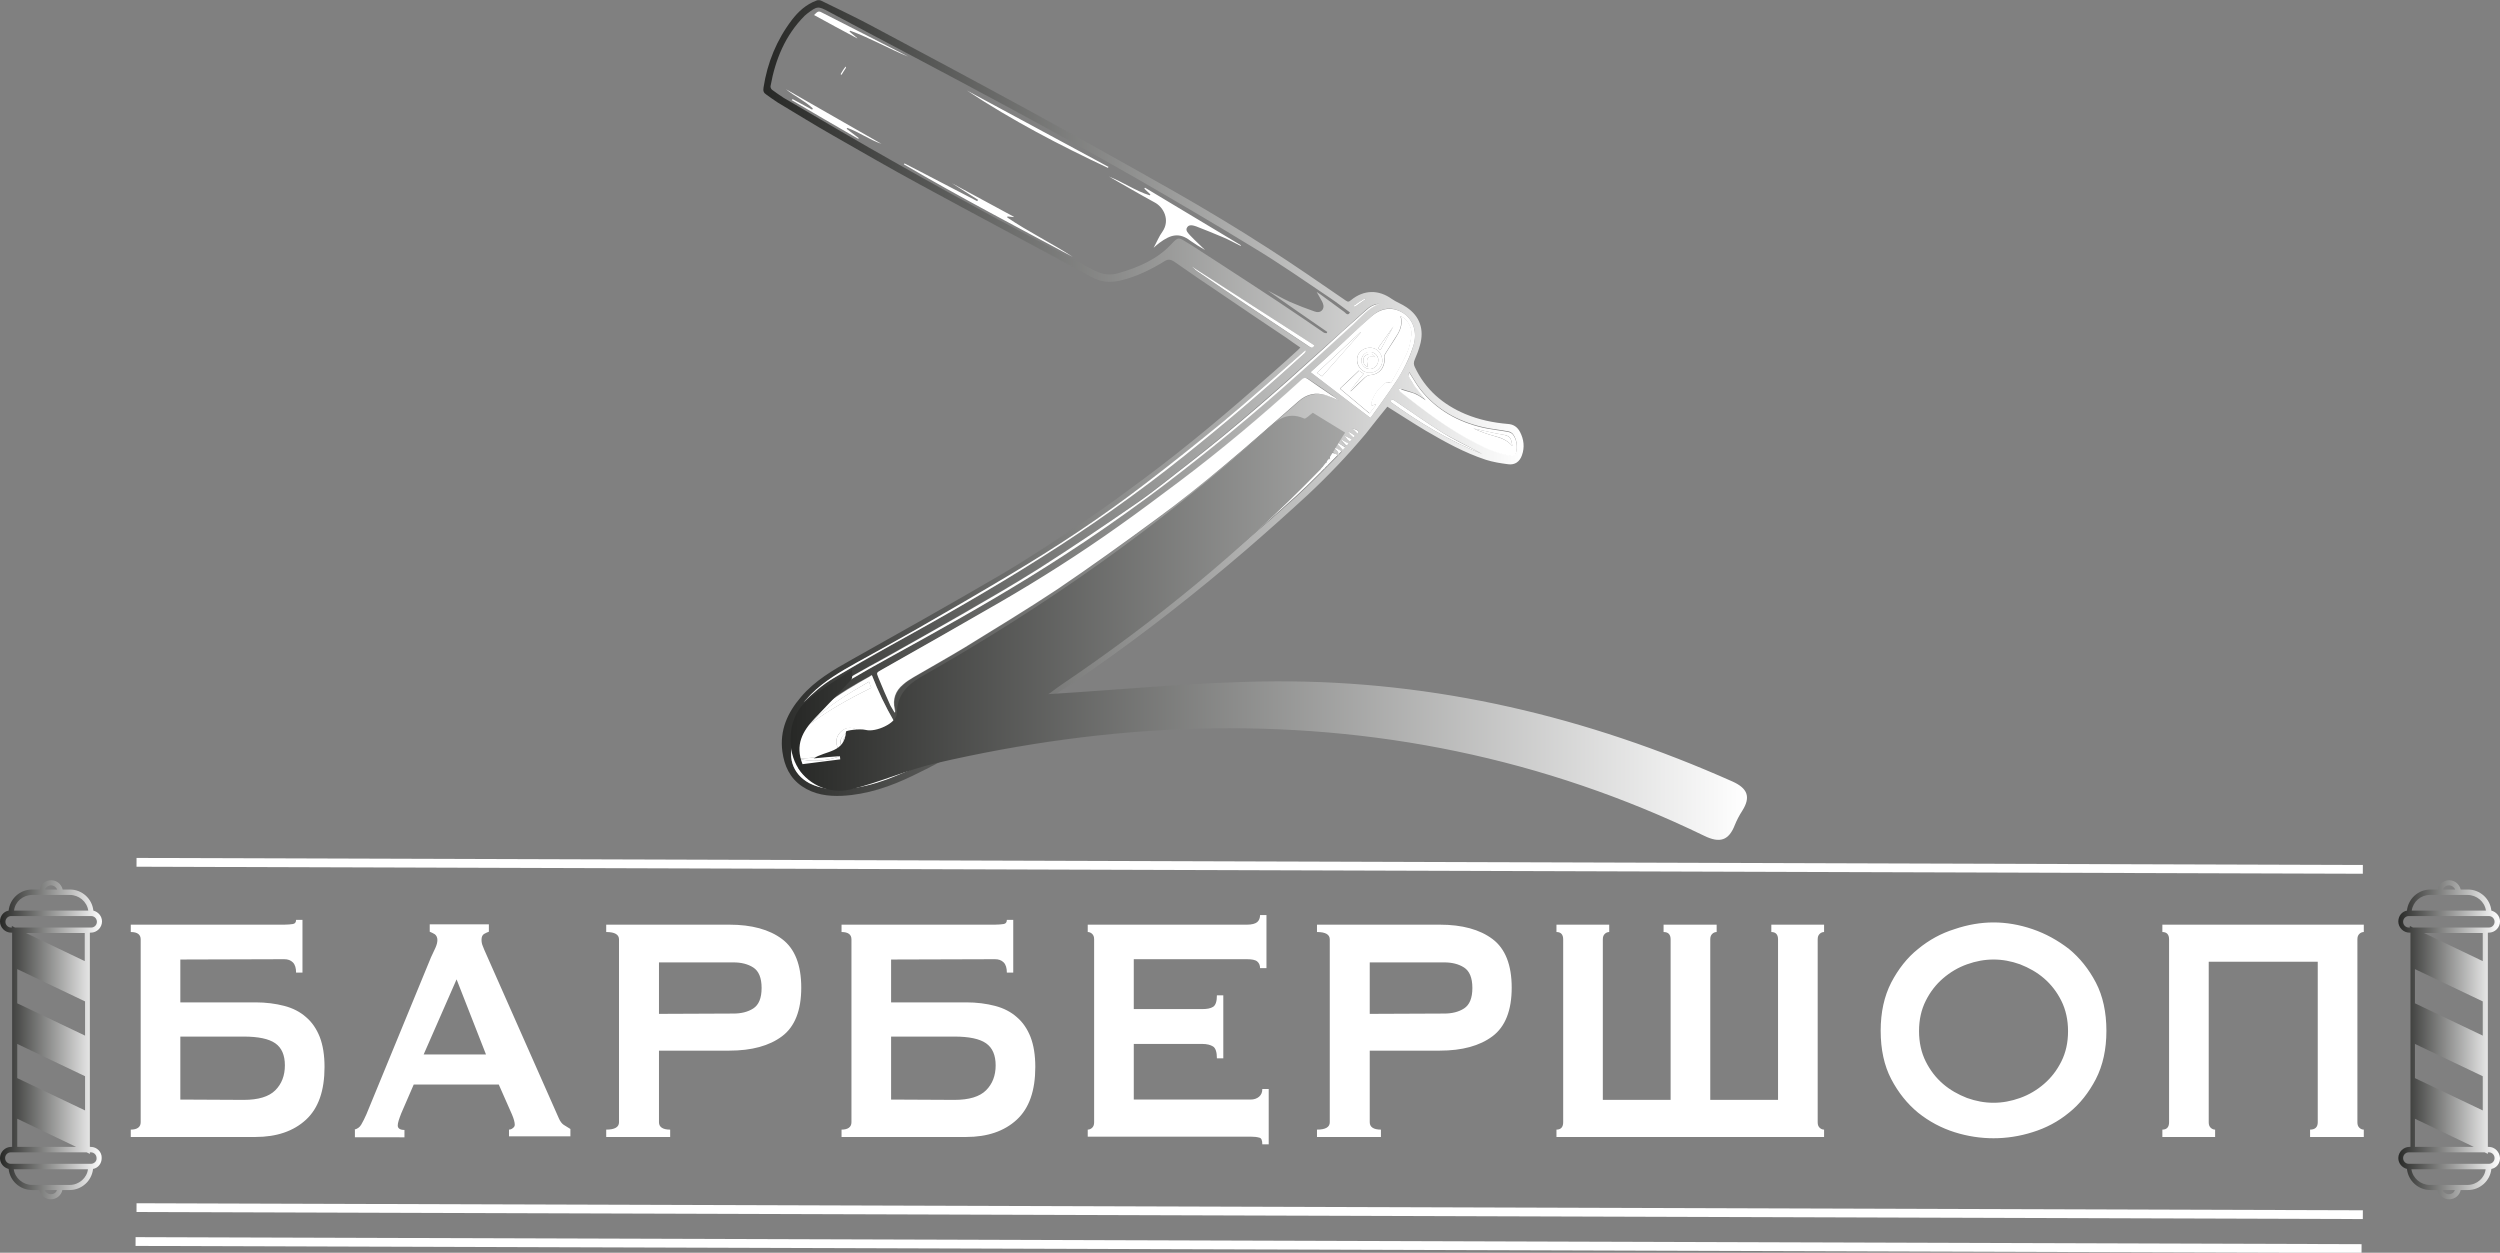 <svg version="1.1" id="Layer_1" xmlns="http://www.w3.org/2000/svg" x="0" y="0" viewBox="0 0 781.9 391.8" xml:space="preserve" fill="#fff"><rect x="0" y="0" width="781.9" height="391.8" fill="#808080" stroke="none"/><style>.st1{fill:#fff}</style><linearGradient id="SVGID_1_" gradientUnits="userSpaceOnUse" x1="238.74" y1="330.057" x2="476.523" y2="330.057" gradientTransform="matrix(1 0 0 -1 0 454.5)"><stop offset="0" stop-color="#272826"/><stop offset="1" stop-color="#fff"/></linearGradient><path d="M433.9 127.2c-2.3 2.8-4.5 5.6-6.7 8.4-5.6 6.7-11.6 13-18 19-6.4 5.9-12.9 11.7-19.5 17.4-15.5 13.3-31.5 25.9-48.3 37.6-11.9 8.2-24.1 15.9-36.8 22.9-6.3 3.5-12.6 7-19.1 10.1-7 3.4-14.3 5.9-22.1 6.3-4.5.2-8.8-.4-12.6-3-3.8-2.6-5.5-6.4-6.1-10.8-.9-6.7 1.6-12.2 5.8-17.1 4.3-5.1 10-8.4 15.7-11.6 15.5-8.7 31-17.4 46.4-26.4 9.4-5.5 18.5-11.6 27.5-17.6 6-4 11.9-8.4 17.7-12.7 14-10.4 27.3-21.7 40.3-33.2 2.6-2.3 5.2-4.6 7.8-7l.8-.8c-1.5-1-2.9-2-4.3-3-6.9-4.6-13.7-9.2-20.6-13.9-4.9-3.3-9.8-6.6-14.6-10-1.1-.7-1.9-.8-3-.1-4.2 2.6-8.7 4.8-13.6 6-3.3.8-6.3.6-9.3-1.1-17.8-9.7-35.8-19.2-53.6-28.9-9.2-5-18.2-10.2-27.3-15.4-5.8-3.3-11.4-6.8-17.1-10.2-1.2-.8-2.4-1.6-3.6-2.5-.8-.5-1.1-1.1-.9-2.2 1.2-7.8 4.1-14.9 8.9-21.2 2-2.6 4.4-4.8 7.6-6 .4-.2 1.1-.2 1.5 0 5.1 2.5 10.2 4.9 15.1 7.5 16.5 8.8 33 17.6 49.3 26.5 15.7 8.6 31.3 17.3 46.8 26.1 9.6 5.5 19.1 11.2 28.4 17.2 8.3 5.3 16.3 10.9 24.5 16.5.7.5 1 .4 1.6-.1 4-3.3 8.6-3.4 12.8-.4 1.4 1 3.2 1.6 4.6 2.6 4.2 2.8 5.6 7 4.2 11.9-.4 1.5-1 3-1.6 4.4-.4.9-.4 1.6 0 2.4 3.3 7 8.7 11.7 15.8 14.7 4.3 1.8 8.7 2.7 13.3 3.1 1.8.1 3 1 3.8 2.5 1.2 2.3 1.5 4.8.6 7.3-.7 2-2.2 3.1-4.3 2.8-2.4-.3-4.8-.7-7-1.4-6.7-2.2-12.8-5.6-18.8-9.1-4-2.4-8-5-12-7.5zM296.2 234.3c1.8-.9 3.6-1.8 5.4-2.8 14.5-8.1 28.5-17 42.1-26.5 14.7-10.3 28.8-21.4 42.6-33 6.5-5.5 12.9-11 19.2-16.7 4.5-4.1 8.7-8.5 13-12.8.4-.4.8-.8 1.2-1.3-.9-.5-1.6-.8-2.4-1.3.3 1 1.9 1.3 1.2 2.6-.7-.5-1.5-.9-2.2-1.4.2.6.6 1 .9 1.4.1.2.1.5.2.7-.2 0-.5.1-.7 0-.5-.2-1-.5-1.5-.8.2.5.6.9.9 1.3.1.2.1.4.2.6-.2 0-.5.2-.7.1-.6-.3-1.2-.7-1.7-1.1.3.6.7 1.1 1.1 1.6.1.2.1.4.2.7-.2 0-.5.1-.7 0-.6-.3-1.2-.7-1.7-1.1l-.1.1c.5.6 1.1 1.2 1.7 1.9-1.2.5-1.8-.7-2.8-.7.5.7 1 1.2 1.4 1.8-.1.1-.1.2-.2.3-.8-.4-1.6-.8-2.3-1.3-.1.1-.1.2-.2.2.4.5.8.9 1.2 1.4.1.1.1.4.1.6-.2 0-.5.1-.6 0-.6-.3-1.1-.6-1.6-1 .2.6.6.9.8 1.3.1.2.1.5.2.8-.3 0-.6 0-.8-.1-.5-.3-1.1-.7-1.6-1 .3.6.7 1 1.1 1.5.1.2.1.5.2.7-.3 0-.6.1-.8 0-.6-.3-1.1-.7-1.6-1.1l-.1.1c.5.6 1 1.2 1.6 1.9-1.2 1-1.7-.9-2.8-.6.4.4.7.8 1 1.2.1.2.1.5.2.8-.3 0-.7.1-.9-.1-.5-.2-1-.6-1.4-.9 0 .1-.1.1-.1.2.5.6.9 1.1 1.5 1.8-1.2.8-1.7-.7-2.7-.6.4.4.7.8 1 1.2.1.2.1.5.1.7-.2 0-.5.1-.7 0-.5-.3-1-.7-1.5-1 .2.5.6.9.9 1.4.1.2.1.5.2.8-.3 0-.6.1-.8-.1-.5-.3-1-.7-1.5-1 .2.5.6.9.9 1.4.1.2.1.5.2.8-.3 0-.6 0-.9-.1-.5-.2-.9-.6-1.3-.9 0 .1-.1.1-.1.2.4.5.8 1.1 1.3 1.6 0 .1-.1.2-.1.3-.4-.1-.7-.1-1.1-.3-.4-.2-.7-.4-1.1-.7.1.5.4.8.6 1.2.1.2.1.5.1.8-.3 0-.6.1-.7-.1-.5-.3-1-.7-1.5-1l-.1.1c.4.6.9 1.2 1.4 1.8-1.2 1-1.6-.8-2.6-.6.3.4.6.7.8 1.1.1.3.2.6.2.9-.3-.1-.7-.1-.9-.2-.4-.2-.7-.4-1-.6 0 .1-.1.1-.1.2.4.5.7 1 1.1 1.5-1.3.9-1.7-.7-2.7-.7.5.6.9 1.2 1.4 1.9-1.2.8-1.6-.7-2.5-.6.3.3.5.7.7 1 .1.2.1.5.2.8-.3 0-.7.1-.9-.1-.5-.3-1-.7-1.4-1 .2.5.6 1 .9 1.5.1.2.1.5.2.7-.3 0-.6.1-.8 0-.5-.3-.9-.6-1.4-1l-.1.1c.4.6.8 1.1 1.3 1.8-1.3.7-1.8-.8-2.8-.9.4.5.8.9 1.1 1.4.1.2.1.5.1.8-.2 0-.5 0-.7-.1-.5-.3-.9-.6-1.4-.9l-.1.1c.4.6.8 1.1 1.2 1.7-1.2 1-1.6-.7-2.5-.5.3.4.6.7.8 1.1.1.2.1.5.1.8-.3 0-.6 0-.8-.1-.5-.3-.9-.6-1.3-1 .2.5.5.9.7 1.3.1.2.1.5.1.8-.3 0-.6 0-.8-.1-.4-.2-.8-.6-1.2-.9l-.1.1c.4.5.8 1.1 1.2 1.6-1.1 1.3-1.5-.7-2.4-.4.2.3.5.6.6.9.1.2.1.5.2.8-.3 0-.7.1-.9 0-.4-.2-.8-.6-1.3-.9.1.5.4.8.6 1.2.1.3.1.6.1.9-.3-.1-.7 0-.9-.2-.4-.2-.6-.5-1.1-.8 0 .9 1.6 1.4.4 2.3-.6-.5-1.2-.9-1.7-1.3l-.1.1c.4.6.8 1.1 1.2 1.7-1.2.9-1.6-.7-2.5-.7.4.6.8 1.1 1.2 1.7-1.4 1.1-1.7-.8-2.7-.8.3.5.7 1 1 1.4.1.2.1.4.1.6-.2 0-.6.2-.7.1-.5-.3-.9-.7-1.4-1l-.1.1c.4.5.8 1.1 1.2 1.6-1.3 1.2-1.6-.8-2.6-.8l1.2 1.8c-1.2.9-1.6-.6-2.5-.8.4.6.8 1.2 1.2 1.7-1.1 1.3-1.5-.7-2.3-.4.4.5.7 1 1.1 1.6-1.2.8-1.6-.7-2.6-.9.4.5.7.9 1 1.4.1.2.1.6 0 .7-.2.1-.5.1-.7 0-.5-.3-1-.8-1.7-1.3.5.9.9 1.5 1.3 2.2-1.3 1-1.6-.8-2.5-.8.3.4.6.8.8 1.2.1.2.1.5.1.8-.3 0-.6 0-.9-.1-.3-.2-.6-.5-.9-.7l-.1.1c.3.5.6 1 .9 1.6-1.2 1-1.5-.7-2.4-.8.4.6.7 1.1 1.1 1.7-1 1.2-1.4-.6-2.3-.5.3.6.6 1.1.9 1.6-1.2 1-1.5-.8-2.4-.8.4.6.7 1.2 1.1 1.8-1.3.8-1.6-.8-2.5-.9.4.6.8 1.2 1.2 1.9-1.3 1.1-1.6-.8-2.5-.7.4.6.7 1.1 1.1 1.7-1.4.9-1.6-.8-2.4-.9-.3.8 1.8 1.3.4 2.4-.6-.5-1.1-.9-1.6-1.3l-.1.1c.3.5.6 1 1.1 1.7-1.2.9-1.6-.7-2.5-.9.4.6.7 1.2 1.1 1.8-1.3 1.2-1.5-.9-2.5-.7.4.6.7 1.1 1.1 1.7-1.3 1.1-1.5-.7-2.5-.8.4.6.7 1.2 1.1 1.8-1.1 1-1.4-.6-2.3-.6.3.5.6 1 .9 1.6-1.2 1.1-1.4-.7-2.3-.7.2.4.5.7.6 1.1.1.3 0 .6 0 .9-.3 0-.6 0-.8-.2-.4-.3-.8-.7-1.1-1.1l-.1.1c.4.6.7 1.2 1.1 1.8-1.2 1.2-1.4-.7-2.3-.7.3.4.5.7.7 1.1.1.2 0 .5 0 .8-.3 0-.6 0-.8-.1-.4-.3-.7-.7-1.1-1l-.2.2c.3.6.6 1.1 1 1.8-1.4.8-1.6-.9-2.5-1 .4.6.7 1.2 1.1 1.9-1.2 1.3-1.4-.7-2.3-.7.3.6.6 1.1 1 1.7-1.3 1.1-1.5-.8-2.4-.8.3.6.7 1.2 1 1.8-1.3.9-1.5-.8-2.4-.9.3.6.6 1.2 1 1.9-1.3 1-1.4-.8-2.3-.7.2.4.5.8.6 1.2.1.2 0 .5 0 .8-.3 0-.6 0-.8-.2-.4-.3-.7-.7-1.1-1.1l-.1.1.9 1.8c-1.2 1-1.4-.7-2.2-.7.3.5.6 1 .9 1.6-1.4 1-1.5-.9-2.5-.9.2.4.5.7.7 1.1.1.3 0 .7.1 1-.3-.1-.7-.2-1-.3-.4-.2-.6-.6-1-.9.1.5.4.9.6 1.3.1.2 0 .5 0 .8-.3-.1-.6 0-.8-.2-.4-.3-.8-.7-1.2-1.1l-.1.1c.3.6.7 1.2 1 1.9-1.4 1.1-1.5-.9-2.5-1 .3.5.6.8.7 1.3.1.3 0 .6 0 .9-.3-.1-.7-.1-.9-.3-.4-.3-.6-.6-1-.9-.1 0-.1.1-.2.1l.9 1.8c-1.4.9-1.4-.9-2.4-1 .4.7.7 1.3 1 1.9-1.4.9-1.5-1-2.4-1 .3.6.7 1.2 1 1.9-1.5.9-1.5-1.1-2.5-1.1.4.7.7 1.3 1.1 2-1.3.9-1.4-.9-2.4-.9.3.5.6.9.7 1.4.1.2 0 .5-.2.7-.1.1-.5 0-.6-.1-.5-.4-.9-.9-1.3-1.3l-.1.1c.3.7.7 1.4 1.1 2.1-1.4.8-1.4-1-2.4-1 .3.5.6 1 .8 1.5.1.2 0 .6-.2.7-.1.1-.5 0-.7-.1-.5-.4-.9-.9-1.3-1.3 0 .4.3.8.4 1.1.1.4.1.8.2 1.2-.4-.2-.8-.3-1.2-.6-.3-.2-.5-.6-.8-.8.1.6.4 1.1.6 1.6.1.2 0 .5 0 .7-.3 0-.6 0-.8-.2-.4-.3-.7-.7-1-1l-.2.2c.3.5.6 1.1.9 1.7-1.4 1-1.5-1-2.4-1 .3.6.6 1.3 1 1.9-1.4.8-1.5-1.1-2.5-1.1.3.5.5 1 .7 1.5.1.2 0 .5 0 .8-.3-.1-.6-.1-.9-.3-.5-.4-.9-.9-1.3-1.4.1.6.5 1.1.7 1.6.1.3 0 .6 0 .9-.3-.1-.6-.1-.8-.3-.4-.4-.8-.8-1.1-1.2.1.6.4 1.1.6 1.6.1.2 0 .5 0 .8-.3-.1-.6-.1-.9-.3-.4-.4-.8-.8-1.2-1.3.1.6.4 1.1.6 1.6.1.2 0 .6 0 .8-.3-.1-.7-.1-.9-.3-.5-.4-.8-.9-1.2-1.4-.1 0-.1.1-.2.1.4.7.7 1.5 1.1 2.2-.4.2-.4.2-2.6-1.5.4.9.8 1.6 1.2 2.5-1.6.3-1.7-1.4-2.7-1.7.4.7.7 1.3 1 1.9.1.2 0 .5-.1.7-.2-.1-.5 0-.7-.2-.5-.5-1-1-1.4-1.6l-.1.1c.4.8.7 1.5 1.2 2.5-1.6.2-1.7-1.4-2.7-1.8.3.7.6 1.2.9 1.8.1.2 0 .5 0 .8-.3-.1-.6-.1-.8-.3-.4-.4-.8-.8-1.1-1.2 0 .6.3 1.1.5 1.6.1.2 0 .5 0 .8-.3-.1-.6-.1-.8-.3-.4-.4-.8-.9-1.1-1.3 0 .7.3 1.2.6 1.8.1.2 0 .5 0 .7-.2-.1-.5-.1-.7-.2-.5-.6-1-1.2-1.5-1.7.2.8.5 1.4.8 2.1-1.2.9-1.3 1.3-1.4 1.6l-2.2-2.2-.1.1c.4.9.9 1.8 1.3 2.7.4-.2.7-.4 1-.6zm126-136.6c-2.1-1.5-4.1-3.1-6.2-4.5-8-5.4-15.9-10.9-24.2-15.9-12.1-7.4-24.4-14.6-36.7-21.7-13.3-7.6-26.7-15-40.2-22.3-18.5-10-37.1-19.7-55.6-29.6-3.5-1.9-3.7-1.8-6.9.6-.2.2-.5.4-.7.6-6.1 6.1-9.2 13.7-10.7 22-.1.4.2 1 .5 1.2 1.2.9 2.4 1.7 3.6 2.5 11.9 7 23.8 14 35.9 20.8 10.2 5.8 20.6 11.5 30.9 17.1 10.1 5.4 20.3 10.7 30.4 16.1 2.5 1.3 5 1.6 7.6.8 6.2-1.8 12.1-4.3 16.6-9.2 2-2.1 2.1-2 4.5-.5.4.2.8.5 1.2.7 6.5 4.2 13 8.4 19.4 12.6 5.4 3.5 10.8 7.1 16.1 10.7 2.1 1.4 4.2 2.9 6.3 4.3.3.2.7.2 1 .2 0-.1.1-.3.1-.4-6.2-4.3-12.5-8.6-18.7-13 2.4 1.2 4.6 2.5 7 3.6 2.5 1.1 5.1 2.1 7.7 3 .8.3 1.8.4 2.5-.5.6-.9.3-1.8-.1-2.6-.5-.9-1-1.8-1.7-3l1.2.8c2.5 1.8 5 3.7 7.5 5.5.8.9 1.3.9 1.7.1zm-3.4 27.6c-.7-.6-1.3-1.1-1.9-1.5-2.5-1.8-5.1-3.5-7.6-5.2-.8-.6-1.4-.5-2.1.2-12.3 11.2-25 21.9-38.3 31.9-6.3 4.7-12.5 9.4-18.9 13.9-12 8.5-24.5 16.4-37.3 23.9-12.3 7.1-24.7 14.1-37 21.1-1.4.8-1.5.8-.8 2.3 1.2 2.9 2.5 5.9 3.8 8.8.4.8.8 1.5 1.3 2.2.1-.3.1-.4.1-.6s-.1-.3-.1-.5c-.8-3.1.2-5.7 2.6-7.7 1-.9 2.1-1.6 3.3-2.3 5.3-3.1 10.8-6.1 16-9.3 9.7-6 19.5-11.8 29-18.2 10.5-7.1 20.8-14.5 31-22 7.3-5.4 14.3-11.1 21.3-16.8 7.8-6.5 15.4-13.3 23.1-20 2.5-2.2 5.4-2.8 8.6-1.9 1.2.5 2.4 1.1 3.9 1.7zm-146.1 85.9c-.3.1-.4.1-.5.2-4.9 2.6-9.7 5.4-14 8.9-3.7 2.9-7.1 6.1-9.4 10.3-2.9 5.5-1.1 11.4 4.4 14.3 3.3 1.8 7 2 10.7 1.8 4.7-.3 9.3-1.4 13.7-3.1 3.7-1.4 7.4-3.1 11.2-4.7-6.9-8.5-12.2-17.6-16.1-27.7zm137.2-94.8c6.2 4.8 12.4 9.5 18.7 14.3-.1.1.1 0 .2-.2 2.6-3.7 5.3-7.3 7.8-11.1 2.3-3.6 4.3-7.3 5.5-11.4 1.2-4 0-7.9-3.1-10-3.3-2.2-6.8-2-10.1 1-4.2 3.7-8.3 7.7-12.5 11.5-2.2 2-4.5 4-6.5 5.9zm27.8 5.1l-.2.2c.1.2.2.5.4.6 7.5 6 15.2 11.7 23.8 16.2 3.4 1.7 6.9 3.2 10.7 3.9 1 .2 1.6-.2 1.8-1.1.4-1.9.2-3.8-.9-5.4-.3-.5-1-.9-1.6-1-2.6-.5-5.2-.7-7.8-1.3-7.9-1.8-14.8-5.6-19.8-12.1-1.2-1.6-2.2-3.4-3.3-5.1-.2.4-.4.9-.2 1.2.5 1 1 2 1.7 2.8 1.1 1.5 2.3 2.9 3.6 4.6-1.1-.7-2-1.3-2.9-1.8-.9-.4-1.9-.7-2.9-1-.5-.2-1.1-.3-1.6-.5-.3.1-.6 0-.8-.2zm-183 98.4l.2.2c.2-.2.4-.3.6-.5 3.4-2.4 6.6-4.9 10.2-7 7.8-4.6 15.8-8.9 23.7-13.3 14.6-8.1 29.1-16.5 43.1-25.6 8.9-5.8 17.6-12 26.3-18.2 6.8-4.9 13.3-10.1 19.9-15.4 15.2-12.2 29.7-25.3 44.2-38.5 2.6-2.4 4.8-5.3 8.3-6.6-1.7.1-3 1-4.2 2.1-4.7 4.3-9.4 8.5-14.2 12.8-13.2 11.9-26.5 23.6-40.6 34.6-5.6 4.3-11 8.8-16.8 12.8-10 7-20.2 13.8-30.5 20.4-7.9 5.1-16.1 9.7-24.2 14.4-8 4.7-16.2 9.2-24.2 13.7-6 3.4-12.1 6.5-17.7 10.6-1.4 1.2-2.7 2.4-4.1 3.5zM408.4 110c-.1-.1-.2-.2-.2-.3-.3.2-.5.4-.8.6-8.4 7.3-16.6 14.7-25.1 21.8-7.8 6.5-15.9 12.9-24 19.1-13.5 10.4-27.7 19.7-42.3 28.5-9.7 5.8-19.5 11.4-29.3 17.1-6.3 3.6-12.6 7.1-19 10.6-5 2.8-10 5.7-14.1 9.8-.4.4-.8.8-1.2 1.3-.4.4-.7.8-1.1 1.2 2.9-2.8 5.8-5.4 9.3-7.5 5.9-3.5 11.9-6.8 17.8-10.2 15.8-8.8 31.5-17.7 46.8-27.3 15.6-9.9 30.6-20.5 45.1-32 12.8-10.2 25.2-20.8 37.3-31.8.4-.4.6-.7.8-.9zm-78.1 78.1c26-15.9 50.1-34.2 72.1-55.3-22.6 20.3-46.8 38.5-72.1 55.3zm80.8-80.1l-38.4-24.6c.7.7 1.4 1.3 2.2 1.8 4.8 3.3 9.6 6.6 14.4 9.8 6.7 4.5 13.4 8.9 20.1 13.4.8.5 1.3.5 1.7-.4zm52.5 34c-.8-.4-1.6-.9-2.4-1.3-3.3-1.8-6.7-3.4-9.9-5.3-5.1-3.2-10.1-6.7-15.1-10.1-.6-.4-1-.6-1.3.4 9 6.5 18.4 12.2 28.7 16.3zm-45.3-3.6c-.1 0-.1.1-.2.1.6.7 1.2 1.4 1.9 2.1.2-.2.4-.5.7-.8-.8-.4-1.6-.9-2.4-1.4zm-124.5 97.3c.3-.2.5-.3.8-.5-.7-.8-1.3-1.6-2-2.3-.1 0-.1.1-.2.1.5.9.9 1.7 1.4 2.7zM423.4 95.6c.1.1.2.3.3.4 1.1-.8 2.3-1.6 3.4-2.4-.1-.1-.1-.2-.2-.3-1.1.8-2.3 1.5-3.5 2.3zM293.1 236c-.7-.8-1.3-1.6-2.1-2.5.7 2.3 1.2 3 2.1 2.5zm-3.4-1.5c.9 2.7 1 2.9 1.8 2.2-.6-.7-1.2-1.5-1.8-2.2zm130.8-98.3c1.2 1.9 1.6 2.2 2.3 1.2-.7-.4-1.5-.8-2.3-1.2zm1.2-1.2l-.1.1c.5.5.9 1 1.4 1.5.1.1.4.1.6.1-.1-.2-.1-.6-.2-.7-.5-.4-1.1-.7-1.7-1zm-2.1 2.5l-.2.2c.5.6 1.1 1.2 1.7 1.8.2-.3.4-.5.7-.7-.8-.5-1.5-.9-2.2-1.3zm3.2-3.6l1.8 1.8c.5-1 .4-1.1-1.8-1.8z" fill="url(#SVGID_1_)"/><path class="st1" d="M418.8 125.3c-1.4-.6-2.7-1.2-4.1-1.7-3.2-1-6-.4-8.6 1.9-7.7 6.7-15.3 13.5-23.1 20-6.9 5.8-14 11.5-21.3 16.8-10.2 7.5-20.5 14.9-31 22-9.5 6.3-19.3 12.2-29 18.2-5.3 3.2-10.7 6.2-16 9.3-1.2.7-2.3 1.4-3.3 2.3-2.4 2-3.3 4.6-2.6 7.7 0 .2.1.3.1.5s.1.3-.1.6c-.4-.7-.9-1.5-1.3-2.2-1.3-2.9-2.6-5.8-3.8-8.8-.6-1.5-.6-1.5.8-2.3 12.4-7 24.7-14 37-21.1 12.8-7.4 25.2-15.3 37.3-23.9 6.4-4.5 12.6-9.2 18.9-13.9 13.3-10 26-20.7 38.3-31.9.7-.7 1.3-.8 2.1-.2 2.5 1.8 5.1 3.5 7.6 5.2.8.4 1.4 1 2.1 1.5zm-146.1 85.9c3.9 10 9.2 19.2 16.1 27.8-3.8 1.6-7.5 3.3-11.2 4.7-4.4 1.6-8.9 2.8-13.7 3.1-3.7.2-7.3-.1-10.7-1.8-5.5-2.9-7.3-8.8-4.4-14.3 2.2-4.2 5.7-7.4 9.4-10.3 4.4-3.4 9.2-6.2 14-8.9.1-.2.2-.2.5-.3zM249.6 240c.2.4.3.6.4.7 2.3 3.3 5.8 4.5 9.6 4.9 4.4.5 8.6-.3 12.8-1.4 5-1.3 9.8-3.3 14.4-5.6-2.8-4.1-5.5-8.1-8.3-12.2-2.5 1.4-5 2.9-7.4 4.3 0 1 0 2-.1 3.1 2.1-.9 4.2-1.8 6.2-2.7-.2.4-.5.5-.8.7-2.6 1.5-5.1 3-7.7 4.5-.5.3-1.1.6-1.7.8-1.8.6-3.7 1-5.5 1.6-3.7 1.1-7.6 2.3-11.9 1.3zm12.6-10.2c-1.2 1.9-.6 4.6 1.3 5.9 2.1 1.4 4.9.8 6.2-1.3 1.3-2 .7-4.7-1.3-5.9-2.2-1.5-4.7-1-6.2 1.3zm9.6-16.6c-6.7 3.9-13.3 7.8-18.7 13.4 6-4.5 12.6-8.1 19.4-11.5-.3-.6-.5-1.1-.7-1.9zm-22.1 24c3.3 1.3 9.8.8 13.4-.9-.8-.3-.8-1.6-2.1-1.1-3.6 1.3-7.3 2.1-11.3 2zm160.2-120.8c2.1-1.9 4.3-3.9 6.5-5.9 4.2-3.8 8.2-7.8 12.5-11.5 3.3-2.9 6.9-3.1 10.1-1 3.1 2.1 4.3 6 3.1 10-1.3 4.1-3.2 7.9-5.5 11.4-2.5 3.8-5.2 7.4-7.8 11.1l-.2.2c-6.3-4.8-12.5-9.5-18.7-14.3zm16.6.5c-.6-.4-1-.7-1.5-1l-5.7 5.4c-.1.1-.1.2-.2.3 3.1 2.6 6.1 5.1 9.2 7.7.7-.9 1.4-1.8 2.1-2.8-.6.1-1 .2-1.5.3 0-.4-.1-.7 0-1 .8-2.6 2.4-4.7 4.6-6.2.3-.2.9.1 1.5.2 1.6-2.9 3.4-6 5-9.4.8-1.8 1.2-3.8 1.4-5.8.2-2.4-1.5-5-3.4-5.7.6 2 .1 3.9-.9 5.6-1.2 2-2.6 4-3.8 6-.3.4-.4 1-.4 1.5.3 2.8-1.5 5.1-4.4 5.3-.6 0-1.2.4-1.7.8-1.5 1.4-3 2.8-4.4 4.3l-.2-.2c1.4-1.8 2.8-3.5 4.3-5.3zm3.8-7.7c-1.8-1-4.3-.3-5.4 1.5-1.1 1.9-.3 4.3 1.6 5.4 1.9 1 4.4.3 5.4-1.6 1-1.8.2-4.2-1.6-5.3zm-16.8 8.5c4.1-4.6 8.1-9.2 12.1-13.7l-.1-.1c-4.5 4.2-9 8.4-13.6 12.7.5.4 1 .7 1.6 1.1zm18.3-8.3c1.3-2.4 2.6-4.9 4-7.3-1.5 2.1-2.9 4.2-4.4 6.2-.4.6-.4.9.4 1.1zm-13.4 32.9c-4.3 4.3-8.5 8.7-13 12.8-6.3 5.7-12.7 11.3-19.2 16.7-13.7 11.6-27.9 22.7-42.6 33-13.6 9.5-27.6 18.4-42.1 26.5-1.8 1-3.6 1.9-5.4 2.8 0-.3.2-.7.1-1-.3-.7-.6-1.3-.8-2.1.5.6 1 1.2 1.5 1.7.1.2.5.2.7.2 0-.2.1-.5 0-.7-.2-.6-.5-1.1-.6-1.8.4.4.7.9 1.1 1.3.2.2.6.2.8.3 0-.3.1-.6 0-.8-.2-.5-.5-1-.5-1.6.4.4.7.9 1.1 1.2.2.2.6.2.8.3 0-.3.1-.6 0-.8-.2-.6-.6-1.2-.9-1.8 1.1.3 1.2 2 2.7 1.8-.5-1-.8-1.8-1.2-2.5l.1-.1c.5.5.9 1.1 1.4 1.6.2.1.5.1.7.2 0-.2.1-.5.1-.7-.3-.6-.6-1.2-1-1.9 1.1.3 1.2 2 2.7 1.7-.4-.9-.8-1.7-1.2-2.5 2.1 1.6 2.1 1.6 2.6 1.5-.4-.7-.7-1.5-1.1-2.2.1 0 .1-.1.2-.1.4.5.8 1 1.2 1.4.2.2.6.2.9.3 0-.3.1-.6 0-.8-.2-.5-.5-1-.6-1.6.4.4.8.9 1.2 1.3.2.2.6.2.9.3 0-.3.1-.6 0-.8-.2-.5-.5-1-.6-1.6.4.4.7.8 1.1 1.2.2.2.6.2.8.3 0-.3.1-.6 0-.9-.2-.5-.5-1-.7-1.6.4.5.8 1 1.3 1.4.2.2.6.2.9.3 0-.3.1-.6 0-.8-.2-.5-.5-1-.7-1.5 1 .1 1 2 2.5 1.1-.4-.7-.7-1.3-1-1.9 1 0 1 2 2.4 1-.3-.6-.6-1.2-.9-1.7l.2-.2c.3.4.7.7 1 1 .2.1.5.1.8.2 0-.2.1-.5 0-.7-.2-.5-.5-1-.6-1.6.3.3.5.6.8.8.4.3.8.4 1.2.6-.1-.4-.1-.8-.2-1.2-.1-.4-.3-.7-.4-1.1.4.4.8.9 1.3 1.3.1.1.5.2.7.1.1-.1.2-.5.2-.7-.2-.5-.5-1-.8-1.5 1 0 1 1.8 2.4 1-.4-.7-.7-1.4-1.1-2.1l.1-.1c.4.5.8.9 1.3 1.3.1.1.5.2.6.1s.2-.5.2-.7c-.2-.5-.5-.9-.7-1.4 1 0 1.1 1.8 2.4.9-.4-.7-.7-1.4-1.1-2 1 0 1 2 2.5 1.1-.4-.7-.7-1.3-1-1.9.9 0 1.1 1.9 2.4 1-.3-.6-.7-1.2-1-1.9 1 .1 1 1.9 2.4 1l-.9-1.8c.1 0 .1-.1.2-.1.3.3.6.7 1 .9.2.2.6.2.9.3 0-.3.1-.6 0-.9-.2-.4-.5-.8-.7-1.3 1 0 1.1 2 2.5 1-.4-.6-.7-1.3-1-1.9l.1-.1c.4.4.7.8 1.2 1.1.2.1.5.1.8.2 0-.3.1-.6 0-.8-.2-.4-.4-.8-.6-1.3.3.3.6.6 1 .9.3.2.7.2 1 .3 0-.3.1-.7-.1-1-.1-.4-.4-.7-.7-1.1 1 0 1.1 2 2.5.9-.3-.6-.6-1.1-.9-1.6.9 0 1.1 1.7 2.2.7l-.9-1.8.1-.1c.3.4.7.8 1.1 1.1.2.1.5.1.8.2 0-.3.1-.6 0-.8-.1-.4-.4-.7-.6-1.2.9 0 1 1.8 2.3.7-.3-.6-.6-1.2-1-1.9.9.1 1.1 1.8 2.4.9-.3-.6-.7-1.2-1-1.8.9 0 1.1 1.9 2.4.8-.3-.6-.6-1.1-1-1.7.9-.1 1.1 1.9 2.3.7-.4-.6-.7-1.2-1.1-1.9.9.1 1.1 1.8 2.5 1-.4-.6-.7-1.2-1-1.8l.2-.2c.4.4.7.8 1.1 1 .2.1.5.1.8.1 0-.3.1-.6 0-.8-.2-.4-.4-.7-.7-1.1.9 0 1.2 1.8 2.3.7-.4-.6-.7-1.2-1.1-1.8l.1-.1c.4.4.7.8 1.1 1.1.2.1.5.1.8.2 0-.3.1-.6 0-.9-.1-.4-.4-.7-.6-1.1.9 0 1.1 1.8 2.3.7-.3-.5-.6-1-.9-1.6.9 0 1.1 1.6 2.3.6-.4-.6-.7-1.2-1.1-1.8.9.1 1.1 1.9 2.5.8-.4-.6-.8-1.2-1.1-1.7.9-.1 1.2 1.9 2.5.7-.4-.6-.7-1.2-1.1-1.8.9.1 1.2 1.7 2.5.9-.4-.7-.7-1.2-1.1-1.7l.1-.1c.5.4 1 .8 1.6 1.3 1.4-1.1-.6-1.6-.4-2.4.8.1 1.1 1.8 2.4.9-.4-.6-.7-1.2-1.1-1.7.9-.1 1.2 1.8 2.5.7-.4-.7-.8-1.2-1.2-1.9.9.1 1.2 1.7 2.5.9-.4-.6-.7-1.2-1.1-1.8.9 0 1.2 1.8 2.4.8-.3-.5-.6-1-.9-1.6.8-.1 1.2 1.6 2.3.5-.4-.6-.7-1.1-1.1-1.7.9 0 1.2 1.8 2.4.8-.3-.6-.6-1.1-.9-1.6l.1-.1c.3.2.6.5.9.7.3.1.6.1.9.1 0-.3 0-.6-.1-.8-.2-.4-.5-.8-.8-1.2.9 0 1.2 1.7 2.5.8-.4-.7-.8-1.3-1.3-2.2.7.6 1.2 1 1.7 1.3.2.1.5.1.7 0 .1-.1.1-.5 0-.7-.2-.4-.6-.8-1-1.4 1 .2 1.4 1.7 2.6.9-.4-.6-.7-1.1-1.1-1.6.9-.2 1.2 1.8 2.3.4-.4-.5-.7-1.1-1.2-1.7.9.1 1.4 1.7 2.5.8-.4-.7-.8-1.2-1.2-1.8 1-.1 1.3 1.9 2.6.8-.4-.6-.8-1.1-1.2-1.6l.1-.1c.5.3.9.7 1.4 1 .2.1.5 0 .7-.1 0-.2 0-.5-.1-.6-.3-.5-.6-.9-1-1.4 1 0 1.3 1.9 2.7.8-.4-.6-.8-1.1-1.2-1.7.9 0 1.3 1.6 2.5.7-.4-.6-.8-1.2-1.2-1.7l.1-.1c.5.4 1.1.8 1.7 1.3 1.2-.9-.4-1.4-.4-2.3.4.3.7.6 1.1.8.3.1.6.1.9.2 0-.3 0-.6-.1-.9-.2-.4-.5-.7-.6-1.2.4.3.8.6 1.3.9.2.1.6 0 .9 0-.1-.3-.1-.6-.2-.8l-.6-.9c.9-.3 1.3 1.7 2.4.4-.4-.5-.8-1.1-1.2-1.6l.1-.1 1.2.9c.2.1.5.1.8.1 0-.3 0-.6-.1-.8-.2-.4-.6-.8-.7-1.3.4.3.8.7 1.3 1 .2.1.5.1.8.1 0-.3 0-.6-.1-.8-.2-.4-.5-.7-.8-1.1.9-.1 1.3 1.6 2.5.5-.4-.6-.8-1.2-1.2-1.7l.1-.1c.5.3.9.7 1.4.9.2.1.5 0 .7.1 0-.3 0-.6-.1-.8-.3-.5-.7-.9-1.1-1.4 1 .2 1.5 1.6 2.8.9-.5-.7-.9-1.3-1.3-1.8l.1-.1c.5.3.9.7 1.4 1 .2.1.5 0 .8 0 0-.2 0-.5-.2-.7-.3-.5-.7-.9-.9-1.5.5.3.9.7 1.4 1 .2.1.6.1.9.1 0-.3 0-.6-.2-.8-.2-.4-.5-.7-.7-1 .9-.1 1.3 1.4 2.5.6-.5-.6-.9-1.2-1.4-1.9 1 0 1.4 1.7 2.7.7-.4-.5-.8-1-1.1-1.5 0-.1.1-.1.1-.2.3.2.7.5 1 .6s.6.1.9.2c-.1-.3-.1-.6-.2-.9-.2-.4-.5-.7-.8-1.1 1-.2 1.4 1.6 2.6.6-.5-.7-.9-1.2-1.4-1.8l.1-.1c.5.4 1 .7 1.5 1 .2.1.5 0 .7.1 0-.3 0-.6-.1-.8-.2-.4-.5-.7-.6-1.2.4.2.7.5 1.1.7.3.1.7.2 1.1.3 0-.1.1-.2.1-.3-.4-.5-.8-1.1-1.3-1.6 0-.1.1-.1.1-.2.4.3.8.6 1.3.9.3.1.6.1.9.1-.1-.3 0-.6-.2-.8-.3-.4-.7-.8-.9-1.4.5.4 1 .7 1.5 1 .2.1.6 0 .8.1 0-.3 0-.6-.2-.8-.3-.4-.7-.8-.9-1.4.5.3 1 .7 1.5 1 .2.1.5 0 .7 0 0-.2 0-.5-.1-.7-.3-.4-.6-.8-1-1.2 1 0 1.5 1.4 2.7.6-.5-.7-1-1.2-1.5-1.8 0-.1.1-.1.1-.2.5.3.9.7 1.4.9.3.1.6 0 .9.1-.1-.3-.1-.6-.2-.8-.3-.4-.6-.8-1-1.2 1-.2 1.5 1.6 2.8.6-.6-.7-1.1-1.3-1.6-1.9l.1-.1c.5.4 1.1.8 1.6 1.1.2.1.5 0 .8 0-.1-.2-.1-.5-.2-.7-.4-.5-.8-1-1.1-1.5.5.3 1 .7 1.6 1 .2.1.5.1.8.1-.1-.3-.1-.6-.2-.8-.3-.4-.6-.8-.8-1.3.5.3 1.1.7 1.6 1 .2.1.4 0 .6 0 0-.2 0-.4-.1-.6-.4-.5-.8-.9-1.2-1.4.1-.1.1-.2.2-.2.8.4 1.6.8 2.3 1.3.1-.1.1-.2.2-.3-.5-.6-.9-1.2-1.4-1.8 1 0 1.5 1.3 2.8.7-.7-.7-1.2-1.3-1.7-1.9l.1-.1c.6.4 1.1.7 1.7 1.1.2.1.5 0 .7 0-.1-.2 0-.5-.2-.7-.4-.5-.8-.9-1.1-1.6.6.4 1.1.8 1.7 1.1.2.1.5 0 .7-.1-.1-.2 0-.5-.2-.6-.3-.4-.7-.7-.9-1.3.5.3 1 .6 1.5.8.2.1.5 0 .7 0 0-.2 0-.5-.2-.7-.3-.4-.7-.8-.9-1.4 2.1 0 2.8.4 3.5.8 0 .1 0 0 0 0zm19.3-20.8c.3.1.5.3.8.4.5.2 1 .3 1.6.5 1 .3 2 .5 2.9 1 .9.4 1.8 1.1 2.9 1.8-1.3-1.7-2.5-3.1-3.6-4.6-.6-.9-1.2-1.9-1.7-2.8-.2-.3-.1-.8.2-1.2 1.1 1.7 2.1 3.5 3.3 5.1 5.1 6.5 11.9 10.3 19.8 12.1 2.6.6 5.2.8 7.8 1.3.6.1 1.3.5 1.6 1 1.1 1.6 1.3 3.5.9 5.4-.2 1-.7 1.3-1.8 1.1-3.8-.7-7.3-2.1-10.7-3.9-8.6-4.4-16.3-10.2-23.8-16.2-.2-.2-.3-.4-.4-.6 0-.2.1-.3.2-.4zm35.3 18c-.4-2.8-.8-3.2-3.2-3.6-1.2-.2-2.4-.4-3.6-.7l-5.4-1.2c2.2 1 4.4 1.8 6.6 2.4 2.2.6 4 1.3 5.6 3.1z"/><path class="st1" d="M254.7 219.9c1.4-1.1 2.7-2.3 4.2-3.4 5.5-4.1 11.7-7.3 17.7-10.6 8.1-4.6 16.2-9.1 24.2-13.7 8.1-4.7 16.3-9.4 24.2-14.4 10.3-6.6 20.4-13.4 30.5-20.4 5.8-4 11.2-8.5 16.8-12.8 14-10.9 27.4-22.6 40.6-34.6 4.7-4.3 9.4-8.6 14.2-12.8 1.2-1.1 2.5-2 4.2-2.1-3.5 1.3-5.7 4.2-8.3 6.6-14.4 13.2-28.9 26.3-44.2 38.5-6.5 5.2-13.1 10.4-19.9 15.4-8.6 6.3-17.3 12.4-26.3 18.2-14 9.1-28.5 17.5-43.1 25.6-7.9 4.4-15.9 8.7-23.7 13.3-3.6 2.1-6.8 4.7-10.2 7-.2.2-.4.3-.6.5l-.3-.3z"/><path class="st1" d="M408.4 110c-.2.3-.4.5-.7.8-12.1 11-24.5 21.6-37.3 31.8-14.4 11.5-29.5 22.2-45.1 32-15.3 9.7-31 18.6-46.8 27.3-6 3.3-11.9 6.7-17.8 10.2-3.4 2-6.4 4.6-9.3 7.5.3-.4.7-.8 1.1-1.2.4-.4.8-.9 1.2-1.3 4.1-4.1 9.1-7 14.1-9.8 6.3-3.5 12.7-7 19-10.6 9.8-5.6 19.6-11.3 29.3-17.1 14.6-8.7 28.8-18.1 42.3-28.5 8.1-6.2 16.1-12.6 24-19.1 8.5-7.1 16.8-14.5 25.1-21.8.2-.2.5-.4.8-.6 0 .2.1.3.1.4zm-78.1 78.1c25.3-16.8 49.5-35 72.1-55.3-22 21.1-46.1 39.4-72.1 55.3zm80.8-80.1c-.4.9-.9.9-1.6.4-6.7-4.5-13.4-8.9-20.1-13.4-4.8-3.2-9.6-6.5-14.4-9.8-.8-.5-1.5-1.1-2.2-1.8 12.7 8.2 25.5 16.4 38.3 24.6zm52.5 34c-10.3-4.1-19.7-9.8-28.7-16.3.2-1 .7-.8 1.3-.4 5 3.4 10 6.9 15.1 10.1 3.2 2 6.6 3.6 9.9 5.3.8.5 1.6.9 2.4 1.3zm-45.3-3.6l2.4 1.5c-.3.3-.5.6-.7.8-.6-.7-1.3-1.4-1.9-2.1l.2-.2zm-122.1 95.9c-.3.2-.6.4-1 .7-.5-1-.9-1.9-1.3-2.7l.1-.1c.8.6 1.5 1.4 2.2 2.1zm-2.4 1.4c-.5-.9-.9-1.8-1.3-2.7.1 0 .1-.1.2-.1.6.8 1.3 1.5 2 2.3-.4.2-.6.3-.9.5zM423.4 95.6c1.2-.8 2.3-1.6 3.5-2.3.1.1.1.2.2.3-1.1.8-2.3 1.6-3.4 2.4-.1-.1-.2-.2-.3-.4zM293.1 236c-.9.5-1.4-.1-2.1-2.5.8.9 1.4 1.7 2.1 2.5zm125.3-93.6c.7-1.3-.9-1.6-1.2-2.6.8.4 1.5.8 2.4 1.3-.4.4-.8.8-1.2 1.3 0-.1 0 0 0 0zm-128.7 92.1c.6.7 1.2 1.5 1.8 2.2-.8.7-.9.5-1.8-2.2zm130.8-98.3c.8.4 1.5.8 2.3 1.2-.6 1-1.1.7-2.3-1.2zm1.2-1.2c.6.3 1.2.6 1.7 1 .2.1.2.5.2.7-.2 0-.5 0-.6-.1-.5-.5-1-1-1.4-1.5.1 0 .1-.1.1-.1zm-2.1 2.5c.7.4 1.4.8 2.2 1.2-.2.3-.4.5-.7.7-.6-.6-1.1-1.2-1.7-1.8.1 0 .2 0 .2-.1zm3.2-3.6c2.2.8 2.3.9 1.8 1.8-.6-.7-1.2-1.2-1.8-1.8z"/><path d="M346.8 55.2c4.4 1.7 8.3 4.5 12.8 5.9.1-.1.1-.2.2-.3-.6-.6-1.3-1.2-1.9-1.8.1-.1.1-.2.2-.3l30 18c0 .1-.1.2-.1.2-1.8-.9-3.6-1.9-5.5-2.7-2.8-1.2-5.6-2.3-8.4-3.4-.9-.3-2.2-.7-2.8.3-.7 1 .4 1.9 1 2.6 1.4 1.5 3 2.9 4.6 4.5-1.7-1-3.2-1.9-4.6-2.9-3.5-2.7-6.2-1.9-9.6.6-.6.4-1.2 1-1.9 1.6 1-1.8 1.7-3.6 2.8-5.1 2.4-3.5.4-7.6-2.5-9.1-4.8-2.6-9.5-5.4-14.3-8.1zm-40.9 7.3c-2.7-1.7-5.5-3.5-8.2-5.2 6.5 3.5 12.9 7 19.4 10.5 0 0 0 .1-.1.1-.6-.1-1.2-.1-1.9-.2 0 .1-.1.2-.1.3 6.6 4.5 13.9 8 20.6 12.4-17.7-9.5-35.5-18.8-52.9-29 .1-.1.1-.2.2-.3 7.6 3.9 15.1 7.9 22.7 11.8.2-.1.2-.3.3-.4zm-3.5-34.2c14.9 8 29.6 16 44.3 23.9-.1.1-.1.2-.2.3-15.1-7.1-29.9-14.8-44.1-24.2zM247.9 31c2 1.1 4.1 2.2 6.1 3.3.1-.1.2-.3.2-.4-2.5-2.4-5.7-3.8-8.4-6 9.9 5.7 19.8 11.3 29.9 17.1-3.8-1.3-7-3.7-10.7-5-.1.1-.1.2-.2.3 1.3 1 2.5 1.9 3.8 2.9l-.2.2c-6.9-4-13.9-8-20.8-12.1l.3-.3zM284 17.7c-6.1-2.5-11.8-5.8-18.1-8.1-.1.1-.1.2-.2.3.8.7 1.6 1.3 2.4 2v.1c-4.5-2.4-9-4.8-13.5-7.3 1.3-1.3 1.4-1.4 3-.5 8.4 4.3 16.8 8.6 25.1 12.8.5.3.9.5 1.3.7zm-19.5 3.1c0 .1.1.3.1.4-.5.7-.9 1.4-1.4 2.2-.1-.1-.2-.1-.3-.2.5-.9 1-1.7 1.6-2.4zM249.6 240c4.3 1 8.2-.1 12-1.3 1.8-.6 3.7-1 5.5-1.6.6-.2 1.2-.4 1.7-.8 2.6-1.5 5.1-3 7.7-4.5.3-.2.6-.3.8-.7-2.1.9-4.1 1.7-6.2 2.7 0-1.1.1-2.1.1-3.1 2.4-1.4 4.9-2.8 7.4-4.3 2.8 4.1 5.5 8.1 8.3 12.2-4.6 2.3-9.4 4.3-14.4 5.6-4.2 1.1-8.4 1.9-12.8 1.4-3.8-.4-7.2-1.6-9.6-4.9-.2-.2-.3-.4-.5-.7zm25.1.2c-.2.4 0 .8.8 1 1.7.3 5.8-1.8 6.5-3.3.3-.7.1-1-.6-1.2-1.7-.3-5.7 1.7-6.7 3.5zm-2.3 2.5c-.3-.6-.3-1.1-.6-1.3-.3-.1-.9.1-1 .3s0 .9.2 1c.3.2.7 0 1.4 0z"/><path d="M262.2 229.8c1.5-2.3 3.9-2.9 6.2-1.4 1.9 1.2 2.5 4 1.3 5.9-1.3 2.1-4.2 2.7-6.2 1.3-1.9-1.2-2.5-3.9-1.3-5.8zm2.2 4.9c1.5.9 3.4.5 4.3-1s.4-3.5-1.1-4.3c-1.5-.9-3.4-.4-4.3 1.2-.9 1.3-.4 3.2 1.1 4.1zm7.4-21.5c.3.8.5 1.3.7 1.9-6.8 3.4-13.3 7-19.4 11.5 5.3-5.6 11.9-9.5 18.7-13.4zm-22.1 24c3.9.1 7.7-.7 11.3-2 1.2-.4 1.3.9 2.1 1.1-3.6 1.7-10.1 2.2-13.4.9zm176.8-120.3c-1.5 1.8-2.9 3.5-4.2 5.3l.2.2c1.5-1.4 2.9-2.9 4.4-4.3.4-.4 1.1-.8 1.7-.8 2.9-.2 4.7-2.5 4.4-5.3-.1-.5.1-1 .4-1.5 1.2-2 2.6-3.9 3.8-6 1-1.7 1.5-3.6.9-5.6 1.9.7 3.6 3.2 3.4 5.7-.2 2-.6 4-1.4 5.8-1.5 3.3-3.4 6.5-5 9.4-.6-.1-1.2-.4-1.5-.2-2.2 1.6-3.8 3.6-4.6 6.2-.1.3 0 .6 0 1 .5-.1.9-.2 1.5-.3-.8 1-1.4 1.9-2.1 2.8-3.1-2.6-6.2-5.2-9.2-7.7.1-.1.1-.3.2-.3 1.9-1.8 3.8-3.5 5.7-5.4.3.3.8.6 1.4 1z"/><path d="M430.3 109.2c1.8 1 2.6 3.5 1.6 5.3-1 1.9-3.5 2.7-5.4 1.6s-2.6-3.6-1.6-5.4c1.1-1.8 3.6-2.5 5.4-1.5zm-.6 1.2c-1.3-.7-2.9-.2-3.6 1.1-.7 1.4-.2 2.9 1.1 3.6s2.8.2 3.5-1.1c.8-1.4.3-2.9-1-3.6zm-16.2 7.3c-.6-.4-1.1-.7-1.6-1.1 4.6-4.3 9.1-8.5 13.6-12.7l.1.1c-4 4.6-8 9.1-12.1 13.7zm18.3-8.3c-.8-.2-.8-.5-.4-1.1 1.5-2 2.9-4.1 4.4-6.2-1.3 2.4-2.7 4.9-4 7.3zm41.2 30.1c-1.6-1.8-3.4-2.6-5.5-3.1-2.3-.6-4.5-1.4-6.6-2.4l5.4 1.2c1.2.3 2.4.5 3.6.7 2.3.5 2.7.8 3.1 3.6z"/><path class="st1" d="M274.7 240.2c.9-1.8 5-3.8 6.6-3.5.7.1.9.5.6 1.2-.7 1.5-4.8 3.6-6.5 3.3-.7-.2-.9-.6-.7-1zm-2.3 2.5c-.7.1-1.1.2-1.4.1-.2-.2-.4-.8-.2-1 .2-.2.8-.4 1-.3.3 0 .3.5.6 1.2zm-8-8c-1.4-.9-1.9-2.7-1.1-4.2.9-1.5 2.8-2 4.3-1.2 1.5.9 2 2.9 1.1 4.3-.9 1.5-2.8 2-4.3 1.1zm1.5-.3c-.9-1-1.3-1.8-.8-2.8.6-1.1 1.6-1.1 2.8-.8-.8-1-1.7-1.3-2.7-.9-1 .3-1.5 1.1-1.5 2.2s.7 1.9 2.2 2.3zm163.8-124c1.3.7 1.8 2.3 1 3.6-.7 1.3-2.2 1.8-3.5 1.1-1.4-.7-1.8-2.2-1.1-3.6s2.2-1.9 3.6-1.1zm.4 1.3c-.7-1-1.6-1.2-2.5-.8-.9.4-1.3 1.1-1.2 2.1s.7 1.6 1.4 1.7c-.1-.8-.4-1.6-.2-2.3.4-1.1 1.5-1.1 2.5-.7z"/><path d="M265.9 234.4c-1.5-.4-2.2-1.2-2.2-2.4 0-1 .5-1.8 1.5-2.2 1-.4 1.9-.1 2.7.9-1.2-.3-2.2-.3-2.8.8-.5 1.1-.1 1.9.8 2.9zm164.2-122.7c-1.1-.3-2.1-.3-2.5.7-.2.7.1 1.5.2 2.3-.7-.1-1.3-.7-1.4-1.7-.1-1 .3-1.7 1.2-2.1 1-.5 1.8-.3 2.5.8z"/><linearGradient id="SVGID_2_" gradientUnits="userSpaceOnUse" x1="247.233" y1="258.661" x2="546.392" y2="258.661" gradientTransform="matrix(1 0 0 -1 0 454.5)"><stop offset="0" stop-color="#272826"/><stop offset="1" stop-color="#fff"/></linearGradient><path d="M420.7 135.3c-2.7 4-4.8 8.5-8.1 11.9-24.4 25.1-51.4 47.2-80.4 66.8-1.8 1.2-3.5 2.6-4.3 3.1 23.3-1.4 47.3-3.9 71.3-4 49.8-.2 97.2 11.1 142.6 31.3 4.7 2.1 5.9 4.8 3.1 9.2-.9 1.4-1.7 2.9-2.3 4.4-1.9 4.9-4.7 5.8-9.6 3.4-50.2-24.3-103.3-35-158.9-33.5-27.5.8-54.6 4.6-81.4 10.8-9 2.1-17.6 6-26.6 8.2-7.2 1.7-14.1-2-17-7.6-3.2-6-2.3-15.2 2.8-19.7 4.4-3.9 9.7-6.8 14.6-10.2-.1 1.1.3 2.6-.3 3.2-3.7 4.1-7.6 8.1-11.4 12.1s-6.2 8.3-3.8 14.3c4-.5 7.9-1 11.8-1.5 0-.3-.1-.7-.1-1-2.7.2-5.5.4-8.2.7 3.8-2.5 9.7-1.7 10.1-8.4 0-.3 4.2-1 6.2-.5 3.1.8 9.7-2.1 9.7-5.2.1-6.6 4.2-9.6 9.3-12.4 37.8-21.5 73.2-46.5 105.5-75.6 3.6-3.3 7-6.7 12.6-4.2.5.2 1.8-1.2 2.7-1.8 3.3 2 6.7 4.1 10.1 6.2z" fill="url(#SVGID_2_)"/><path d="M56.4 300.1v13.4h23.5c3.3 0 6.3.4 9 1.1 2.7.7 5 1.9 6.8 3.5 1.9 1.6 3.3 3.7 4.3 6.2 1 2.6 1.5 5.7 1.5 9.4 0 7.4-1.9 12.9-5.8 16.5-3.9 3.6-9.2 5.4-15.8 5.4h-39v-2.3c2 0 3.1-.8 3.1-2.3v-57.2c0-1.5-1-2.3-3.1-2.3v-2.3h48c1.1 0 2-.1 2.7-.2.7-.1 1-.6 1-1.3h2v16.5h-2c0-1.4-.3-2.5-1-3.2s-1.6-1-2.7-1l-32.5.1zM76.2 344c4.6 0 7.9-1 9.9-3s3-4.6 3-7.8-1-5.5-3-6.9-5.3-2.1-9.9-2.1H56.4v19.7l19.8.1zm34.6 9.3c.9-.2 1.7-.7 2.2-1.6.5-.9 1.1-2 1.6-3.2l20.2-49.1c.5-1.1 1-2.1 1.4-3s.6-1.7.6-2.4c0-.8-.3-1.4-.8-1.8-.5-.3-1.1-.6-1.6-.8v-2.3h18.5v2.3c-.5.2-1 .4-1.5.7s-.8.9-.8 1.8c0 .7.1 1.3.4 2s.6 1.6 1.1 2.6l22.7 51.3c.4.9.9 1.6 1.5 2s1.3.8 2.1 1.3v2.3h-19.2v-2.1c.3 0 .7-.1 1.1-.4.4-.3.7-.6.7-1.1 0-.8-.3-1.9-.9-3.3l-4.1-9.3h-26.6l-3.9 9c-.7 1.8-1.1 3-1.1 3.8 0 .9.7 1.4 2.1 1.4v2.3H111v-2.4h-.2zm41.2-23.5l-9.2-23.5-10.3 23.5H152zm37.6 25.8v-2.3c2.7 0 4-.8 4-2.3v-57.2c0-1.5-1.3-2.3-4-2.3v-2.3h38.5c7 0 12.5 1.5 16.5 4.5s6 8.1 6 15.2-2 12.2-6 15.2-9.5 4.5-16.5 4.5h-22V351c0 1.5 1.2 2.3 3.5 2.3v2.3h-20zm39.8-38.6c2.4 0 4.5-.5 6.2-1.6s2.6-3.2 2.6-6.4-.9-5.3-2.6-6.4c-1.7-1.1-3.8-1.6-6.2-1.6h-23.3v16.1l23.3-.1zm49.3-16.9v13.4h23.5c3.3 0 6.3.4 9 1.1 2.7.7 5 1.9 6.8 3.5 1.9 1.6 3.3 3.7 4.3 6.2 1 2.6 1.5 5.7 1.5 9.4 0 7.4-1.9 12.9-5.8 16.5s-9.2 5.4-15.8 5.4h-39v-2.3c2 0 3.1-.8 3.1-2.3v-57.2c0-1.5-1-2.3-3.1-2.3v-2.3h48c1.1 0 2-.1 2.7-.2.7-.1 1-.6 1-1.3h2v16.5h-2c0-1.4-.3-2.5-1-3.2s-1.6-1-2.7-1l-32.5.1zm19.8 43.9c4.6 0 7.9-1 9.9-3s3-4.6 3-7.8-1-5.5-3-6.9-5.3-2.1-9.9-2.1h-19.8v19.7l19.8.1zm95.6-41.2c0-.9-.3-1.6-.9-2.1s-1.7-.7-3.2-.7h-35.4v15.6H376c1.5 0 2.6-.2 3.4-.7s1.2-1.7 1.2-3.6h2V331h-2c0-1.9-.4-3.2-1.2-3.7-.8-.5-1.9-.8-3.4-.8h-21.4v17.4h36.5c1.1 0 2-.3 2.7-.9.7-.6 1-1.4 1-2.4h2v17.3h-2c0-1.3-.3-2-1-2.1-.7-.2-1.6-.3-2.7-.3h-50.9v-2.2c.5 0 1-.2 1.4-.6.4-.4.6-.9.6-1.7v-57.2c0-.8-.2-1.3-.6-1.7s-.9-.6-1.4-.6v-2.3H390c1.5 0 2.6-.3 3.2-.8s.9-1.3.9-2.2h2v16.6h-2zm17.8 52.8v-2.3c2.7 0 4-.8 4-2.3v-57.2c0-1.5-1.3-2.3-4-2.3v-2.3h38.4c7 0 12.5 1.5 16.5 4.5s6 8.1 6 15.2-2 12.2-6 15.2-9.5 4.5-16.5 4.5h-21.9V351c0 1.5 1.2 2.3 3.5 2.3v2.3h-20zm39.8-38.6c2.4 0 4.5-.5 6.2-1.6s2.6-3.2 2.6-6.4-.9-5.3-2.6-6.4c-1.7-1.1-3.8-1.6-6.2-1.6h-23.3v16.1l23.3-.1zm104.4-23.2c0-1.5-.7-2.3-2.1-2.3v-2.3h16.5v2.3c-.5 0-1 .2-1.4.6-.4.4-.6.9-.6 1.7V351c0 .8.2 1.3.6 1.7.4.4.9.6 1.4.6v2.3h-83.7v-2.3c1.4 0 2.1-.8 2.1-2.3v-57.2c0-1.5-.7-2.3-2.1-2.3v-2.3h16.5v2.3c-.5 0-1 .2-1.4.6-.4.4-.6.9-.6 1.7V344h21.2v-50.2c0-1.5-.7-2.3-2.2-2.3v-2.3h16.6v2.3c-.5 0-1 .2-1.4.6-.4.4-.6.9-.6 1.7V344h21.2v-50.2zm67.4-5.3c4 0 8.1.7 12.2 2.1 4.1 1.4 7.9 3.5 11.4 6.2 3.4 2.8 6.2 6.3 8.4 10.5s3.3 9.3 3.3 15.1-1.1 10.8-3.3 15.1c-2.2 4.2-5 7.8-8.4 10.5-3.4 2.8-7.2 4.8-11.4 6.1-4.1 1.3-8.2 1.9-12.2 1.9s-8.1-.6-12.2-1.9c-4.1-1.3-7.9-3.3-11.4-6.1-3.4-2.8-6.2-6.3-8.4-10.5s-3.3-9.3-3.3-15.1 1.1-10.8 3.3-15.1c2.2-4.2 5-7.8 8.4-10.5 3.4-2.8 7.2-4.9 11.4-6.2 4.1-1.4 8.2-2.1 12.2-2.1zm0 11.6c-2.8 0-5.5.5-8.3 1.5s-5.3 2.5-7.5 4.4-4 4.2-5.4 7-2.1 5.9-2.1 9.5c0 3.5.7 6.7 2.1 9.5 1.4 2.8 3.2 5.1 5.4 7s4.7 3.3 7.5 4.4c2.8 1 5.5 1.5 8.3 1.5s5.5-.5 8.3-1.5 5.3-2.5 7.5-4.4 4-4.2 5.4-7 2.1-5.9 2.1-9.5c0-3.5-.7-6.7-2.1-9.5-1.4-2.8-3.2-5.1-5.4-7s-4.7-3.3-7.5-4.4c-2.8-1-5.5-1.5-8.3-1.5zm101.4.7h-34.1V351c0 .8.2 1.3.6 1.7.4.4.9.6 1.4.6v2.3h-16.5v-2.3c1.4 0 2.1-.8 2.1-2.3v-57.2c0-1.5-.7-2.3-2.1-2.3v-2.3h63v2.3c-.5 0-1 .2-1.4.6-.4.4-.6.9-.6 1.7V351c0 .8.2 1.3.6 1.7.4.4.9.6 1.4.6v2.3h-16.8v-2.3c1.6 0 2.4-.8 2.4-2.3v-50.2z"/><path d="M42.7 377.7l696.3 2.2m-696.6 8.4l696.2 2.2M42.7 269.7l696.3 2.2" fill="none" stroke="#fff" stroke-width="2.748" stroke-miterlimit="10"/><linearGradient id="SVGID_3_" gradientUnits="userSpaceOnUse" x1="0" y1="129.35" x2="31.9" y2="129.35" gradientTransform="matrix(1 0 0 -1 0 454.5)"><stop offset="0" stop-color="#272826"/><stop offset="1" stop-color="#fff"/></linearGradient><path d="M28.4 358.7h-.3v-67h.3c1.9 0 3.5-1.6 3.5-3.5 0-1.7-1.2-3-2.7-3.4-.4-3.7-3.5-6.6-7.4-6.6h-2.2c-.4-1.7-1.9-2.9-3.6-2.9-1.8 0-3.3 1.3-3.6 2.9h-2.3c-3.9 0-7 2.9-7.4 6.6-1.6.3-2.7 1.7-2.7 3.4 0 1.9 1.6 3.5 3.5 3.5h.3v67h-.3c-1.9 0-3.5 1.6-3.5 3.5 0 1.7 1.2 3 2.7 3.4.4 3.7 3.5 6.6 7.4 6.6h2.2c.4 1.7 1.9 2.9 3.6 2.9 1.8 0 3.3-1.3 3.6-2.9h2.2c3.9 0 7-2.9 7.4-6.6 1.6-.3 2.7-1.7 2.7-3.4.1-1.9-1.5-3.5-3.4-3.5zm-1.9-58.1l-18.4-8.8h18.4v8.8zm-10.6-23.7c.9 0 1.6.5 2 1.3H14c.3-.7 1.1-1.3 1.9-1.3zm-5.8 3h11.7c2.9 0 5.4 2.1 5.8 4.9H4.4c.3-2.8 2.8-4.9 5.7-4.9zm-6.6 10.2c-1 0-1.8-.8-1.8-1.8s.8-1.8 1.8-1.8h25c1 0 1.8.8 1.8 1.8s-.8 1.8-1.8 1.8H4.7l-1-.5v.5h-.2zm1.9 13l21.2 10.1v10.7L5.4 313.8v-10.7zm0 23.4l21.2 10.1v10.7L5.4 337.2v-10.7zm0 23.4l18.4 8.8H5.4v-8.8zm10.5 23.6c-.9 0-1.6-.5-2-1.3h3.9c-.2.8-1 1.3-1.9 1.3zm5.9-2.9H10.1c-2.9 0-5.4-2.1-5.8-4.9h23.2c-.3 2.7-2.8 4.9-5.7 4.9zm6.6-6.6h-25c-1 0-1.8-.8-1.8-1.8s.8-1.8 1.8-1.8h23.7l1 .5v-.5h.3c1 0 1.8.8 1.8 1.8.1 1-.8 1.8-1.8 1.8z" fill="url(#SVGID_3_)"/><linearGradient id="SVGID_4_" gradientUnits="userSpaceOnUse" x1="749.951" y1="129.35" x2="781.837" y2="129.35" gradientTransform="matrix(1 0 0 -1 0 454.5)"><stop offset="0" stop-color="#272826"/><stop offset="1" stop-color="#fff"/></linearGradient><path d="M778.4 358.7h-.3v-67h.3c1.9 0 3.5-1.6 3.5-3.5 0-1.7-1.2-3-2.7-3.4-.4-3.7-3.5-6.6-7.4-6.6h-2.2c-.4-1.7-1.9-2.9-3.6-2.9-1.8 0-3.3 1.3-3.6 2.9h-2.2c-3.9 0-7 2.9-7.4 6.6-1.6.3-2.7 1.7-2.7 3.4 0 1.9 1.6 3.5 3.5 3.5h.3v67h-.3c-1.9 0-3.5 1.6-3.5 3.5 0 1.7 1.2 3 2.7 3.4.4 3.7 3.5 6.6 7.4 6.6h2.2c.4 1.7 1.9 2.9 3.6 2.9 1.8 0 3.3-1.3 3.6-2.9h2.2c3.9 0 7-2.9 7.4-6.6 1.6-.3 2.7-1.7 2.7-3.4-.1-1.9-1.6-3.5-3.5-3.5zm-1.9-58.1l-18.4-8.8h18.4v8.8zm-10.6-23.7c.9 0 1.6.5 2 1.3H764c.3-.7 1-1.3 1.9-1.3zm-5.9 3h11.7c2.9 0 5.4 2.1 5.8 4.9h-23.2c.4-2.8 2.8-4.9 5.7-4.9zm-6.6 10.2c-1 0-1.8-.8-1.8-1.8s.8-1.8 1.8-1.8h25c1 0 1.8.8 1.8 1.8s-.8 1.8-1.8 1.8h-23.7l-1-.5v.5h-.3zm1.9 13l21.2 10.1v10.7l-21.2-10.1v-10.7zm0 23.4l21.2 10.1v10.7l-21.2-10.1v-10.7zm0 23.4l18.4 8.8h-18.4v-8.8zm10.6 23.6c-.9 0-1.6-.5-2-1.3h3.9c-.3.8-1 1.3-1.9 1.3zm5.8-2.9H760c-2.9 0-5.4-2.1-5.8-4.9h23.2c-.3 2.7-2.7 4.9-5.7 4.9zm6.7-6.6h-25c-1 0-1.8-.8-1.8-1.8s.8-1.8 1.8-1.8h23.7l1 .5v-.5h.3c1 0 1.8.8 1.8 1.8s-.8 1.8-1.8 1.8z" fill="url(#SVGID_4_)"/></svg>